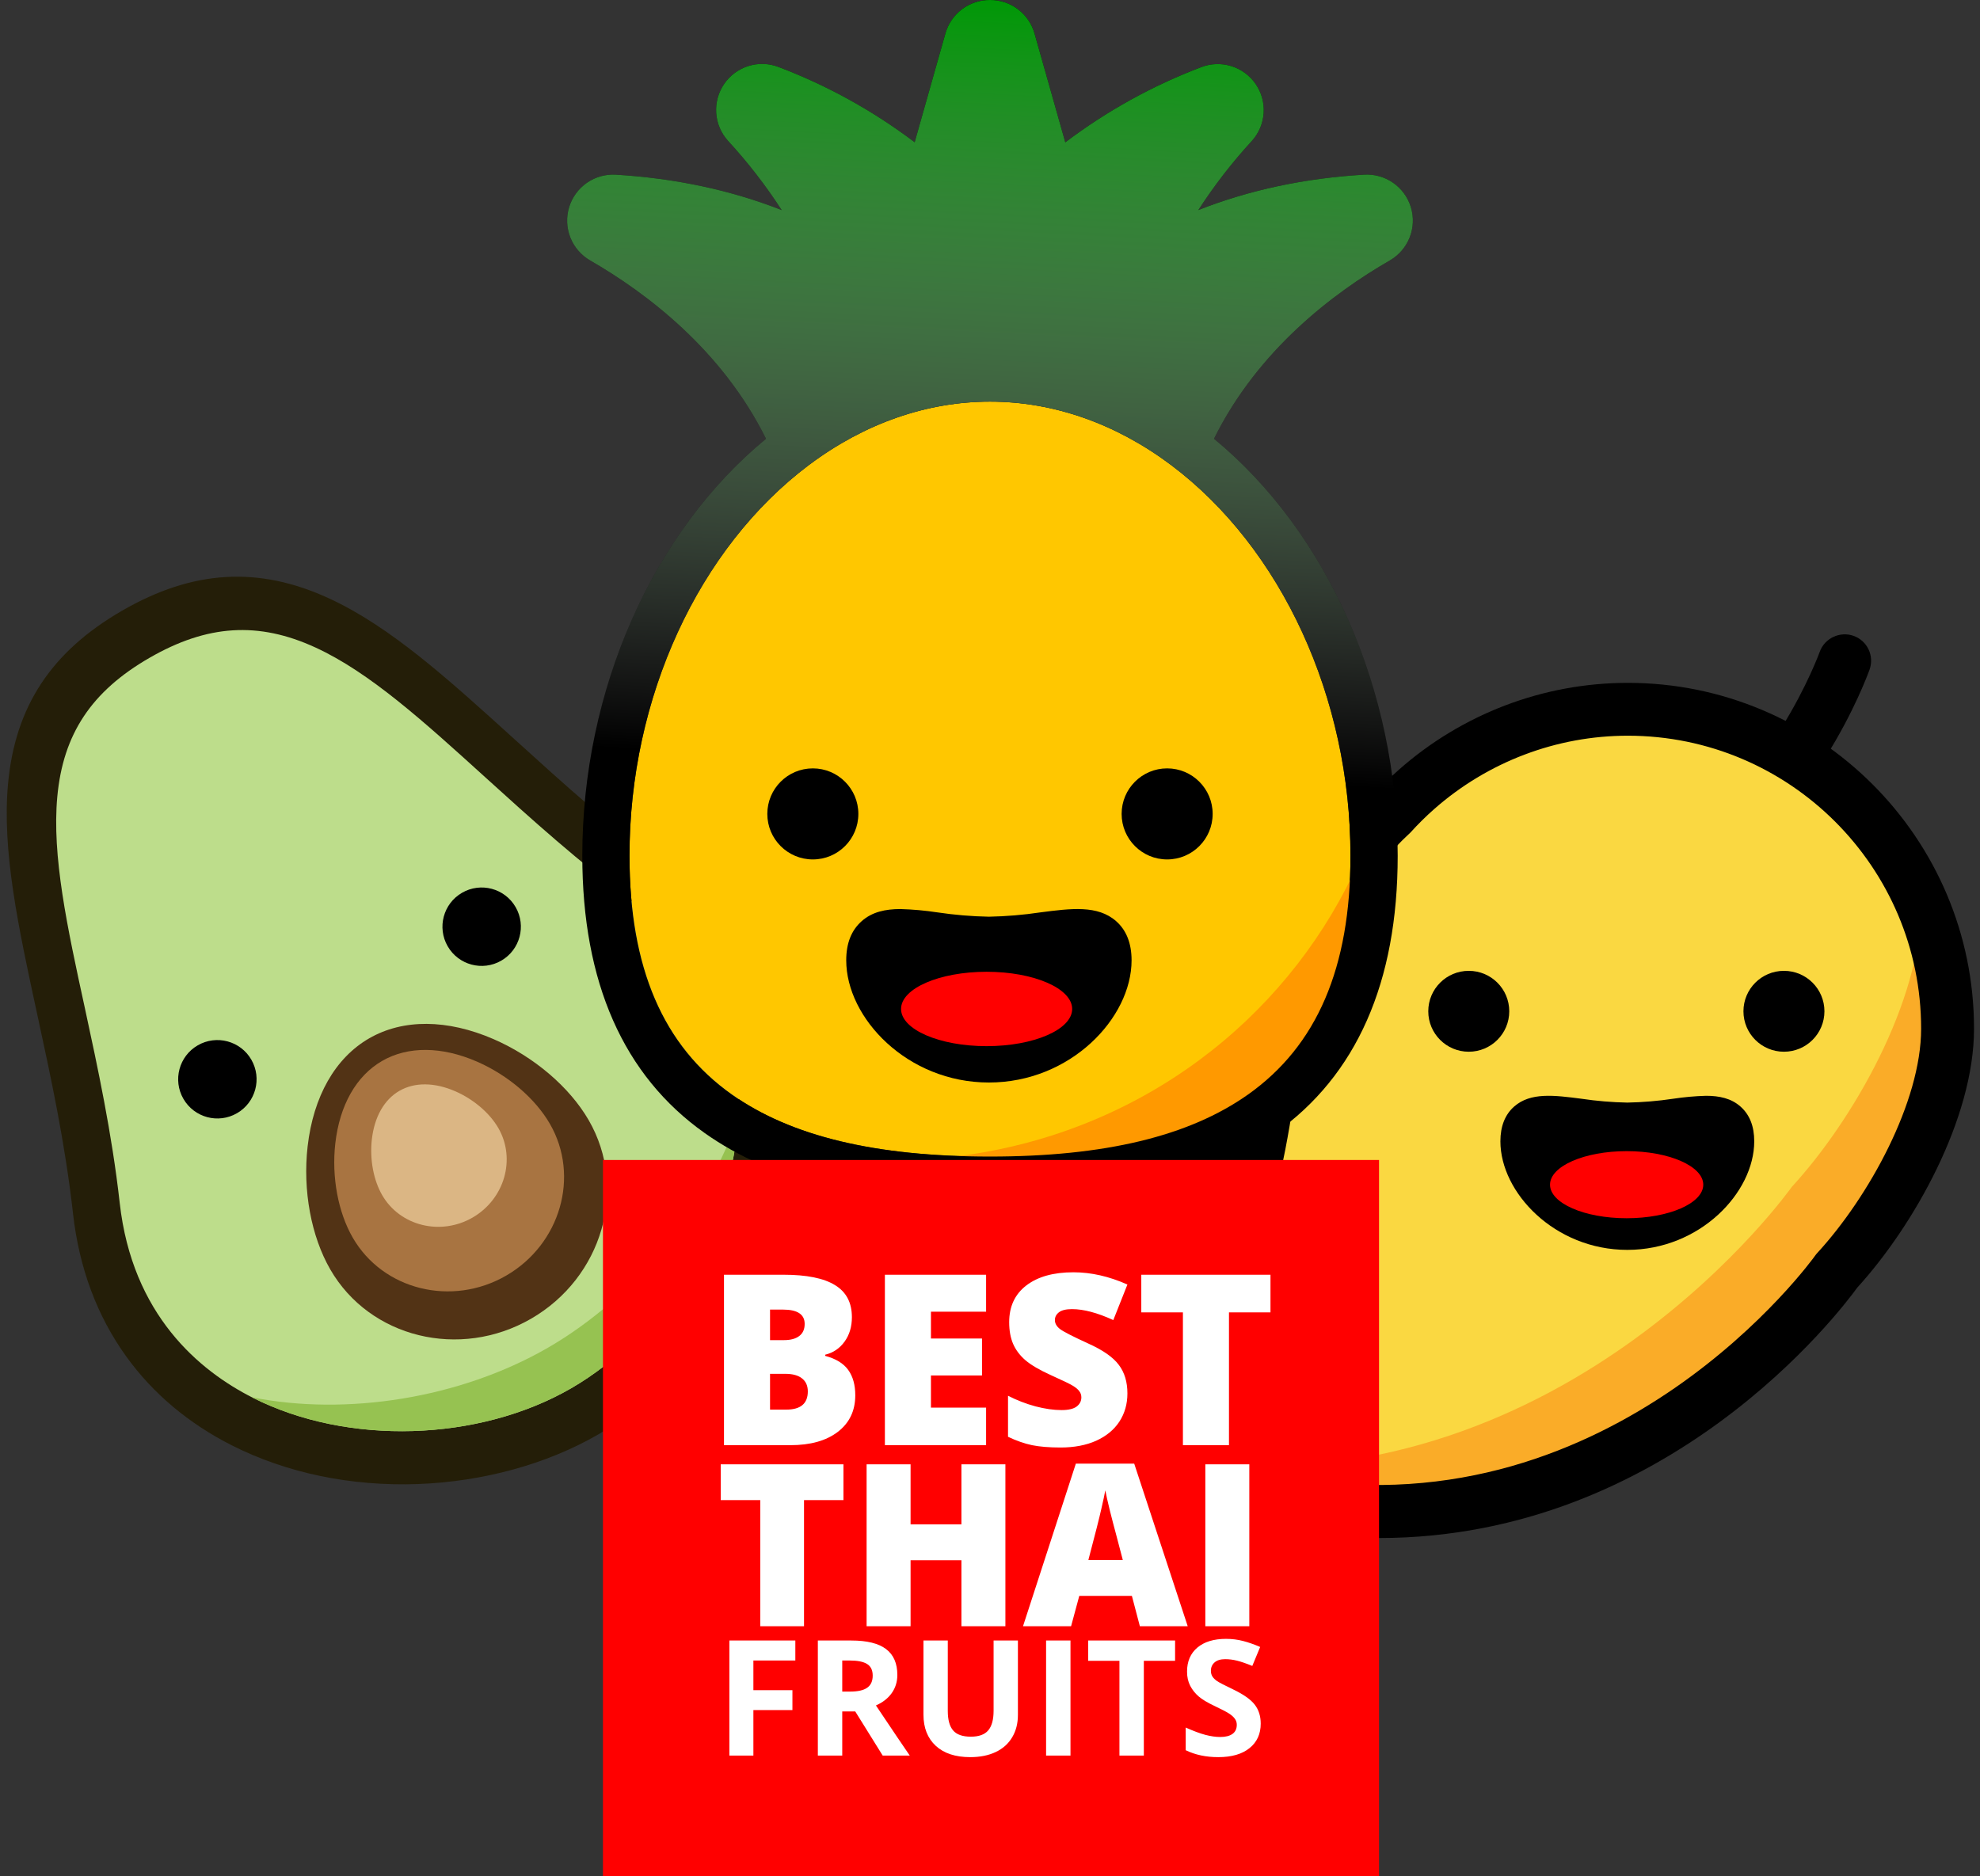 <svg width="995" height="943" viewBox="0 0 995 943" fill="none" xmlns="http://www.w3.org/2000/svg">
<rect x="0" y="0" width="995" height="943" fill="#333333" stroke="none"/>
<g clip-path="url(#clip0)">
<g clip-path="url(#clip1)">
<path fill-rule="evenodd" clip-rule="evenodd" d="M841.02 446.326C837.464 445.374 834.313 442.964 832.558 439.4C829.284 432.832 831.972 424.862 838.543 421.603C889.294 396.401 914.226 328.281 914.464 327.602C916.937 320.689 924.667 317.162 931.452 319.569C938.361 322.023 941.966 329.615 939.509 336.519C938.362 339.718 910.845 415.368 850.366 445.39C847.349 446.893 844.037 447.134 841.02 446.326Z" fill="black"/>
<path fill-rule="evenodd" clip-rule="evenodd" d="M978.709 517.039C978.709 428.367 906.765 356.481 818.02 356.481C777.23 356.481 740.122 371.78 711.785 396.8H711.772C707.253 400.798 702.973 405.047 698.919 409.523C621.565 480.984 649.809 587.73 611.797 625.512C565.557 671.475 570.887 743.268 648.108 755.991C820.346 784.384 922.98 638.766 922.98 638.766C949.256 610.174 978.709 558.899 978.709 517.039Z" fill="#FAD841"/>
<path fill-rule="evenodd" clip-rule="evenodd" d="M965.34 453.003C965.34 453.535 965.419 454.039 965.419 454.57C965.419 503.389 931.062 563.19 900.426 596.523C900.426 596.523 789.765 753.362 602.773 736.111C613.459 745.633 628.412 752.752 648.109 755.992C820.348 784.372 922.981 638.767 922.981 638.767C949.244 610.175 978.71 558.9 978.71 517.041C978.71 494.265 973.899 472.632 965.34 453.003Z" fill="#FAAC28"/>
<path fill-rule="evenodd" clip-rule="evenodd" d="M818.02 369.759C782.201 369.759 747.604 382.893 720.584 406.744C716.517 410.343 712.543 414.261 708.781 418.431C665.692 458.298 657.425 508.883 650.115 553.491C644.599 587.236 639.827 616.386 621.167 634.925C600.074 655.908 590.97 683.624 597.974 705.51C604.247 725.098 622.815 738.365 650.274 742.894C812.478 769.653 911.137 632.508 912.121 631.114C912.44 630.649 912.799 630.198 913.197 629.773C939.142 601.539 965.418 553.743 965.418 517.037C965.418 435.828 899.295 369.759 818.02 369.759ZM693.005 773C677.946 773 662.263 771.778 645.955 769.082C608.155 762.867 582.118 743.159 572.668 713.624C562.474 681.831 573.891 644.474 602.426 616.094C614.973 603.611 619.107 578.405 623.878 549.201C631.481 502.787 640.931 445.005 689.895 399.772C693.483 395.722 698.175 391.087 702.973 386.851C734.858 358.697 775.715 343.198 818.02 343.198C913.955 343.198 992 421.18 992 517.037C992 562.269 961.696 616.001 933.32 647.143C925 658.644 838.582 772.987 693.005 773Z" fill="black"/>
<path d="M738.09 528.59C749.329 528.59 758.439 519.489 758.439 508.263C758.439 497.038 749.329 487.937 738.09 487.937C726.852 487.937 717.741 497.038 717.741 508.263C717.741 519.489 726.852 528.59 738.09 528.59Z" fill="black"/>
<path d="M896.474 528.59C907.712 528.59 916.823 519.489 916.823 508.263C916.823 497.038 907.712 487.937 896.474 487.937C885.235 487.937 876.125 497.038 876.125 508.263C876.125 519.489 885.235 528.59 896.474 528.59Z" fill="black"/>
<path d="M817.767 628.177C781.267 628.177 753.988 599.378 753.988 573.626C753.988 566.049 756.319 560.159 760.908 556.134C769.136 548.905 781.004 550.444 794.749 552.225C802.372 553.364 810.061 554.008 817.767 554.153C825.473 554.008 833.162 553.364 840.785 552.225C846.259 551.391 851.78 550.894 857.315 550.739C864.056 550.739 869.974 552.014 874.626 556.134C879.278 560.254 881.547 566.049 881.547 573.626C881.547 599.378 854.267 628.177 817.767 628.177Z" fill="black"/>
<ellipse rx="38.504" ry="16.86" transform="matrix(-1 0 0 1 817.43 595.416)" fill="#FF0000"/>
<path d="M258.778 371.737C282.687 393.434 307.398 415.858 336.146 437.053C358.263 453.364 374.697 473.26 385.002 496.152C394.406 517.129 398.474 540.115 397.08 564.479C395.361 595.255 385.04 626.603 367.163 655.178C349.841 682.783 326.209 706.171 300.468 721.033C274.728 735.894 242.657 744.666 210.089 745.865C176.423 747.092 144.055 740.347 116.542 726.448C94.802 715.44 76.913 700.434 63.465 681.792C48.776 661.43 39.763 637.25 36.696 609.941C32.714 574.447 25.65 541.836 18.815 510.282L18.801 510.219C9.214 465.973 0.946 427.743 4.044 393.896C7.603 355.074 25.818 327.441 61.375 306.912C96.933 286.382 129.971 284.425 165.372 300.753C196.233 314.994 225.189 341.258 258.731 371.695L258.778 371.737Z" fill="#241E08"/>
<path d="M287.003 697.75C333.484 670.915 368.083 614.979 371.091 561.724C372.817 531.381 365.294 488.216 319.762 454.654C291.401 433.759 266.208 410.919 243.969 390.757L243.854 390.653C212.69 362.387 185.775 337.978 158.583 325.455C129.922 312.25 104.162 313.855 75.061 330.656C45.961 347.457 31.691 368.963 28.797 400.387C26.045 430.198 33.727 465.711 42.685 506.83L42.717 506.98C49.058 536.321 56.242 569.559 60.158 604.568C66.441 660.79 100.062 688.888 127.157 702.56C174.737 726.577 240.523 724.586 287.003 697.75Z" fill="#BDDD8B"/>
<path fill-rule="evenodd" clip-rule="evenodd" d="M371.128 561.053C355.627 606.932 319.219 652.023 275.254 677.407C231.304 702.781 174.039 711.766 126.581 702.267C126.773 702.365 126.965 702.463 127.157 702.559C174.736 726.576 240.523 724.585 287.003 697.75C333.484 670.915 368.083 614.979 371.091 561.724C371.104 561.501 371.116 561.277 371.128 561.053Z" fill="#96C251"/>
<path d="M154.587 576.186C157.464 551.053 168.436 531.726 185.488 521.881C202.54 512.036 224.744 512.165 248.008 522.249C268.337 531.094 286.223 546.34 295.862 563.035C315.683 597.366 302.638 642.131 266.845 662.796C231.052 683.461 185.803 672.353 165.982 638.021C156.343 621.326 152.078 598.205 154.587 576.186Z" fill="#523315"/>
<path d="M168.491 574.727C170.655 555.502 179.007 540.73 192.014 533.22C205.021 525.711 221.975 525.839 239.752 533.584C255.286 540.378 268.963 552.066 276.344 564.851C291.524 591.143 281.622 625.374 254.32 641.137C227.017 656.9 192.453 648.342 177.273 622.05C169.891 609.265 166.604 591.57 168.491 574.727Z" fill="#A87441"/>
<path d="M186.851 572.732C188.12 561.391 193.037 552.68 200.702 548.254C208.367 543.829 218.362 543.911 228.844 548.487C238.004 552.501 246.071 559.401 250.427 566.947C259.386 582.463 253.562 602.654 237.473 611.943C221.384 621.232 201.005 616.17 192.046 600.653C187.69 593.108 185.745 582.668 186.851 572.732Z" fill="#DBB684"/>
<path d="M119.09 559.495C128.514 554.054 131.742 542.004 126.302 532.58C120.861 523.157 108.811 519.928 99.387 525.369C89.963 530.809 86.734 542.86 92.175 552.283C97.616 561.707 109.666 564.936 119.09 559.495Z" fill="black"/>
<path d="M251.898 482.818C261.322 477.377 264.551 465.327 259.11 455.904C253.669 446.48 241.619 443.251 232.195 448.692C222.772 454.133 219.543 466.183 224.984 475.606C230.424 485.03 242.475 488.259 251.898 482.818Z" fill="black"/>
<path fill-rule="evenodd" clip-rule="evenodd" d="M367.855 550.124C333.192 525.616 316.341 486.362 316.341 430.121C316.341 350.723 350.909 275.466 406.574 233.65L406.751 233.532C434.406 212.807 465.784 201.846 497.494 201.846C529.204 201.846 560.582 212.807 588.236 233.532L588.461 233.686C644.102 275.514 678.646 350.747 678.646 430.121C678.646 486.362 661.795 525.616 627.132 550.124C597.486 571.086 555.079 581.276 497.494 581.276C439.908 581.276 397.502 571.086 367.855 550.124Z" fill="#FFC700"/>
<path fill-rule="evenodd" clip-rule="evenodd" d="M691.377 411.313C691.773 415.921 691.975 420.58 691.975 425.281C691.975 458.641 681.801 489.835 664.125 516.427C659.876 530.367 648.127 543.142 630.903 553.781C596.33 583.34 549.825 601.443 498.68 601.443C464.143 601.443 431.721 593.188 403.661 578.725C439.945 585.489 478.395 584.438 516.59 574.204C601.929 551.338 665.454 488.133 691.377 411.313Z" fill="#FF9900"/>
<path d="M296.514 130.87C292.009 128.256 288.52 124.197 286.61 119.35C284.7 114.504 284.483 109.154 285.993 104.169C287.503 99.183 290.651 94.853 294.929 91.882C299.206 88.91 304.361 87.471 309.558 87.797C339.549 89.624 367.417 95.602 392.818 105.591C384.832 93.252 375.815 81.613 365.863 70.797C362.364 66.941 360.269 62.016 359.917 56.819C359.566 51.623 360.979 46.46 363.926 42.167C366.874 37.874 371.185 34.703 376.159 33.167C381.134 31.63 386.482 31.819 391.336 33.703C415.786 42.984 438.787 55.711 459.641 71.497L475.058 16.929C476.416 12.032 479.351 7.719 483.407 4.659C487.463 1.599 492.414 -0.038 497.494 0.001C502.578 -0.033 507.532 1.613 511.586 4.682C515.641 7.751 518.569 12.072 519.919 16.976L535.335 71.545C556.189 55.758 579.19 43.032 603.641 33.75C608.488 31.882 613.822 31.701 618.785 33.237C623.747 34.774 628.047 37.937 630.991 42.218C633.936 46.498 635.353 51.647 635.015 56.832C634.676 62.017 632.601 66.936 629.125 70.797C619.182 81.61 610.173 93.245 602.194 105.579C627.595 95.555 655.463 89.576 685.442 87.785C690.639 87.459 695.794 88.898 700.071 91.87C704.349 94.842 707.497 99.171 709.007 104.157C710.517 109.142 710.3 114.492 708.39 119.338C706.48 124.185 702.99 128.244 698.486 130.858C669.859 147.348 632.078 176.02 610.056 220.517C667.215 267.624 702.376 346.938 702.376 430.108C702.376 493.728 681.671 540.609 640.829 569.483C607.032 593.386 560.143 605 497.494 605C434.845 605 387.956 593.386 354.171 569.495C313.329 540.621 292.624 493.739 292.624 430.12C292.624 346.95 327.785 267.6 384.944 220.529C362.91 176.032 325.141 147.36 296.514 130.87ZM316.342 430.12C316.342 486.361 333.193 525.615 367.855 550.123C397.502 571.084 439.909 581.275 497.494 581.275C555.08 581.275 597.486 571.084 627.133 550.123C661.795 525.615 678.647 486.361 678.647 430.12C678.647 350.746 644.102 275.513 588.462 233.685L588.236 233.53C560.582 212.806 529.204 201.845 497.494 201.845C465.784 201.845 434.406 212.806 406.752 233.53L406.574 233.649C350.909 275.465 316.342 350.722 316.342 430.12Z" fill="black"/>
<path d="M296.514 130.87C292.009 128.256 288.52 124.197 286.61 119.35C284.7 114.504 284.483 109.154 285.993 104.169C287.503 99.183 290.651 94.853 294.929 91.882C299.206 88.91 304.361 87.471 309.558 87.797C339.549 89.624 367.417 95.602 392.818 105.591C384.832 93.252 375.815 81.613 365.863 70.797C362.364 66.941 360.269 62.016 359.917 56.819C359.566 51.623 360.979 46.46 363.926 42.167C366.874 37.874 371.185 34.703 376.159 33.167C381.134 31.63 386.482 31.819 391.336 33.703C415.786 42.984 438.787 55.711 459.641 71.497L475.058 16.929C476.416 12.032 479.351 7.719 483.407 4.659C487.463 1.599 492.414 -0.038 497.494 0.001C502.578 -0.033 507.532 1.613 511.586 4.682C515.641 7.751 518.569 12.072 519.919 16.976L535.335 71.545C556.189 55.758 579.19 43.032 603.641 33.75C608.488 31.882 613.822 31.701 618.785 33.237C623.747 34.774 628.047 37.937 630.991 42.218C633.936 46.498 635.353 51.647 635.015 56.832C634.676 62.017 632.601 66.936 629.125 70.797C619.182 81.61 610.173 93.245 602.194 105.579C627.595 95.555 655.463 89.576 685.442 87.785C690.639 87.459 695.794 88.898 700.071 91.87C704.349 94.842 707.497 99.171 709.007 104.157C710.517 109.142 710.3 114.492 708.39 119.338C706.48 124.185 702.99 128.244 698.486 130.858C669.859 147.348 632.078 176.02 610.056 220.517C667.215 267.624 702.376 346.938 702.376 430.108C702.376 493.728 681.671 540.609 640.829 569.483C607.032 593.386 560.143 605 497.494 605C434.845 605 387.956 593.386 354.171 569.495C313.329 540.621 292.624 493.739 292.624 430.12C292.624 346.95 327.785 267.6 384.944 220.529C362.91 176.032 325.141 147.36 296.514 130.87ZM316.342 430.12C316.342 486.361 333.193 525.615 367.855 550.123C397.502 571.084 439.909 581.275 497.494 581.275C555.08 581.275 597.486 571.084 627.133 550.123C661.795 525.615 678.647 486.361 678.647 430.12C678.647 350.746 644.102 275.513 588.462 233.685L588.236 233.53C560.582 212.806 529.204 201.845 497.494 201.845C465.784 201.845 434.406 212.806 406.752 233.53L406.574 233.649C350.909 275.465 316.342 350.722 316.342 430.12Z" fill="url(#paint0_linear)"/>
<path d="M586.517 431.945C573.884 431.945 563.643 421.7 563.643 409.062C563.643 396.425 573.884 386.18 586.517 386.18C599.151 386.18 609.392 396.425 609.392 409.062C609.392 421.7 599.151 431.945 586.517 431.945Z" fill="black"/>
<path d="M408.472 431.945C395.838 431.945 385.597 421.7 385.597 409.062C385.597 396.425 395.838 386.18 408.472 386.18C421.105 386.18 431.346 396.425 431.346 409.062C431.346 421.7 421.105 431.945 408.472 431.945Z" fill="black"/>
<path d="M496.948 544.061C537.979 544.061 568.646 511.64 568.646 482.648C568.646 474.118 566.025 467.487 560.866 462.956C551.617 454.818 538.276 456.55 522.824 458.555C514.255 459.837 505.611 460.562 496.948 460.725C488.285 460.562 479.642 459.837 471.073 458.555C464.919 457.616 458.713 457.057 452.49 456.882C444.913 456.882 438.26 458.317 433.03 462.956C427.801 467.594 425.251 474.118 425.251 482.648C425.251 511.64 455.918 544.061 496.948 544.061Z" fill="black"/>
<ellipse rx="42.994" ry="18.692" transform="matrix(-1 0 0 1 495.799 507.095)" fill="#FF0000"/>
</g>
<rect x="303" y="583" width="390" height="360" fill="#FF0000"/>
<path d="M363.82 640.669H393.703C405.344 640.669 413.977 642.407 419.602 645.884C425.266 649.322 428.098 654.693 428.098 661.997C428.098 666.802 426.867 670.904 424.406 674.302C421.945 677.7 418.703 679.888 414.68 680.864V681.45C419.992 682.857 423.84 685.2 426.223 688.482C428.605 691.763 429.797 696.021 429.797 701.255C429.797 709.029 426.867 715.161 421.008 719.654C415.188 724.107 407.238 726.333 397.16 726.333H363.82V640.669ZM386.965 673.54H393.938C397.258 673.54 399.816 672.857 401.613 671.489C403.449 670.122 404.367 668.091 404.367 665.396C404.367 660.591 400.734 658.189 393.469 658.189H386.965V673.54ZM386.965 690.474V708.462H395.109C402.336 708.462 405.949 705.415 405.949 699.322C405.949 696.47 404.973 694.282 403.02 692.759C401.105 691.236 398.313 690.474 394.641 690.474H386.965ZM495.539 726.333H444.68V640.669H495.539V659.243H467.824V672.72H493.488V691.294H467.824V707.466H495.539V726.333ZM566.555 700.318C566.555 705.63 565.207 710.357 562.512 714.497C559.816 718.599 555.93 721.802 550.852 724.107C545.773 726.372 539.816 727.505 532.981 727.505C527.277 727.505 522.492 727.115 518.625 726.333C514.758 725.513 510.734 724.107 506.555 722.115V701.49C510.969 703.755 515.559 705.532 520.324 706.822C525.09 708.072 529.465 708.697 533.449 708.697C536.887 708.697 539.406 708.111 541.008 706.939C542.609 705.728 543.41 704.185 543.41 702.31C543.41 701.138 543.078 700.122 542.414 699.263C541.789 698.365 540.754 697.466 539.309 696.568C537.902 695.669 534.113 693.833 527.941 691.06C522.356 688.521 518.156 686.06 515.344 683.677C512.57 681.294 510.5 678.56 509.133 675.474C507.805 672.388 507.141 668.736 507.141 664.517C507.141 656.626 510.012 650.474 515.754 646.06C521.496 641.646 529.387 639.439 539.426 639.439C548.293 639.439 557.336 641.489 566.555 645.591L559.465 663.462C551.457 659.79 544.543 657.954 538.723 657.954C535.715 657.954 533.527 658.482 532.16 659.536C530.793 660.591 530.109 661.9 530.109 663.462C530.109 665.142 530.969 666.646 532.688 667.974C534.445 669.302 539.172 671.724 546.867 675.239C554.25 678.56 559.367 682.134 562.219 685.962C565.109 689.751 566.555 694.536 566.555 700.318ZM617.59 726.333H594.445V659.595H573.527V640.669H638.449V659.595H617.59V726.333ZM404.039 817.333H382.052V753.932H362.18V735.952H423.855V753.932H404.039V817.333ZM505.236 817.333H483.138V784.157H457.588V817.333H435.489V735.952H457.588V766.122H483.138V735.952H505.236V817.333ZM572.813 817.333L568.805 802.081H542.364L538.245 817.333H514.087L540.639 735.618H569.974L596.859 817.333H572.813ZM564.24 784.046L560.733 770.687C559.917 767.718 558.915 763.877 557.728 759.164C556.577 754.451 555.816 751.074 555.445 749.033C555.111 750.926 554.443 754.043 553.441 758.385C552.477 762.727 550.306 771.281 546.929 784.046H564.24ZM605.71 817.333V735.952H627.809V817.333H605.71ZM378.596 882.333H366.533V824.51H399.677V834.556H378.596V849.467H398.213V859.473H378.596V882.333ZM423.249 850.178H427.204C431.08 850.178 433.941 849.532 435.787 848.24C437.632 846.948 438.555 844.918 438.555 842.15C438.555 839.407 437.606 837.456 435.708 836.296C433.835 835.136 430.922 834.556 426.967 834.556H423.249V850.178ZM423.249 860.145V882.333H410.988V824.51H427.837C435.694 824.51 441.508 825.947 445.279 828.821C449.049 831.669 450.935 836.006 450.935 841.833C450.935 845.235 449.999 848.267 448.126 850.93C446.254 853.567 443.605 855.636 440.177 857.139C448.878 870.138 454.547 878.536 457.184 882.333H443.578L429.775 860.145H423.249ZM511.526 824.51V861.925C511.526 866.197 510.564 869.941 508.639 873.157C506.741 876.374 503.985 878.84 500.373 880.553C496.761 882.267 492.489 883.124 487.559 883.124C480.123 883.124 474.349 881.226 470.235 877.429C466.122 873.606 464.065 868.385 464.065 861.767V824.51H476.287V859.908C476.287 864.364 477.183 867.634 478.976 869.717C480.769 871.8 483.735 872.841 487.875 872.841C491.883 872.841 494.783 871.8 496.576 869.717C498.396 867.607 499.305 864.311 499.305 859.829V824.51H511.526ZM525.686 882.333V824.51H537.946V882.333H525.686ZM574.808 882.333H562.547V834.714H546.845V824.51H590.509V834.714H574.808V882.333ZM633.541 866.276C633.541 871.496 631.655 875.61 627.885 878.615C624.141 881.621 618.92 883.124 612.223 883.124C606.053 883.124 600.595 881.964 595.849 879.644V868.253C599.751 869.993 603.047 871.219 605.736 871.931C608.452 872.643 610.931 872.999 613.172 872.999C615.861 872.999 617.918 872.485 619.342 871.457C620.792 870.428 621.517 868.899 621.517 866.869C621.517 865.735 621.201 864.733 620.568 863.863C619.935 862.967 618.999 862.11 617.76 861.292C616.547 860.475 614.055 859.17 610.285 857.377C606.751 855.716 604.102 854.12 602.335 852.591C600.568 851.062 599.158 849.282 598.103 847.252C597.048 845.221 596.521 842.848 596.521 840.133C596.521 835.017 598.248 830.996 601.702 828.07C605.183 825.143 609.981 823.679 616.099 823.679C619.105 823.679 621.965 824.035 624.681 824.747C627.423 825.459 630.284 826.461 633.264 827.753L629.309 837.285C626.224 836.019 623.666 835.136 621.636 834.635C619.632 834.134 617.654 833.884 615.703 833.884C613.383 833.884 611.603 834.424 610.364 835.505C609.125 836.586 608.505 837.997 608.505 839.737C608.505 840.818 608.755 841.767 609.256 842.585C609.757 843.376 610.548 844.154 611.629 844.918C612.737 845.656 615.334 847.001 619.421 848.952C624.826 851.536 628.531 854.134 630.535 856.744C632.539 859.328 633.541 862.505 633.541 866.276Z" fill="white"/>
</g>
<defs>
<linearGradient id="paint0_linear" x1="497.5" y1="8.48833e-07" x2="477.227" y2="385.036" gradientUnits="userSpaceOnUse">
<stop stop-color="#009806"/>
<stop offset="1" stop-color="white" stop-opacity="0"/>
</linearGradient>
<clipPath id="clip0">
<path d="M0 0H995V943H0V0Z" fill="white"/>
</clipPath>
<clipPath id="clip1">
<rect x="-2" y="-20" width="1000" height="897.196" fill="white"/>
</clipPath>
</defs>
</svg>
